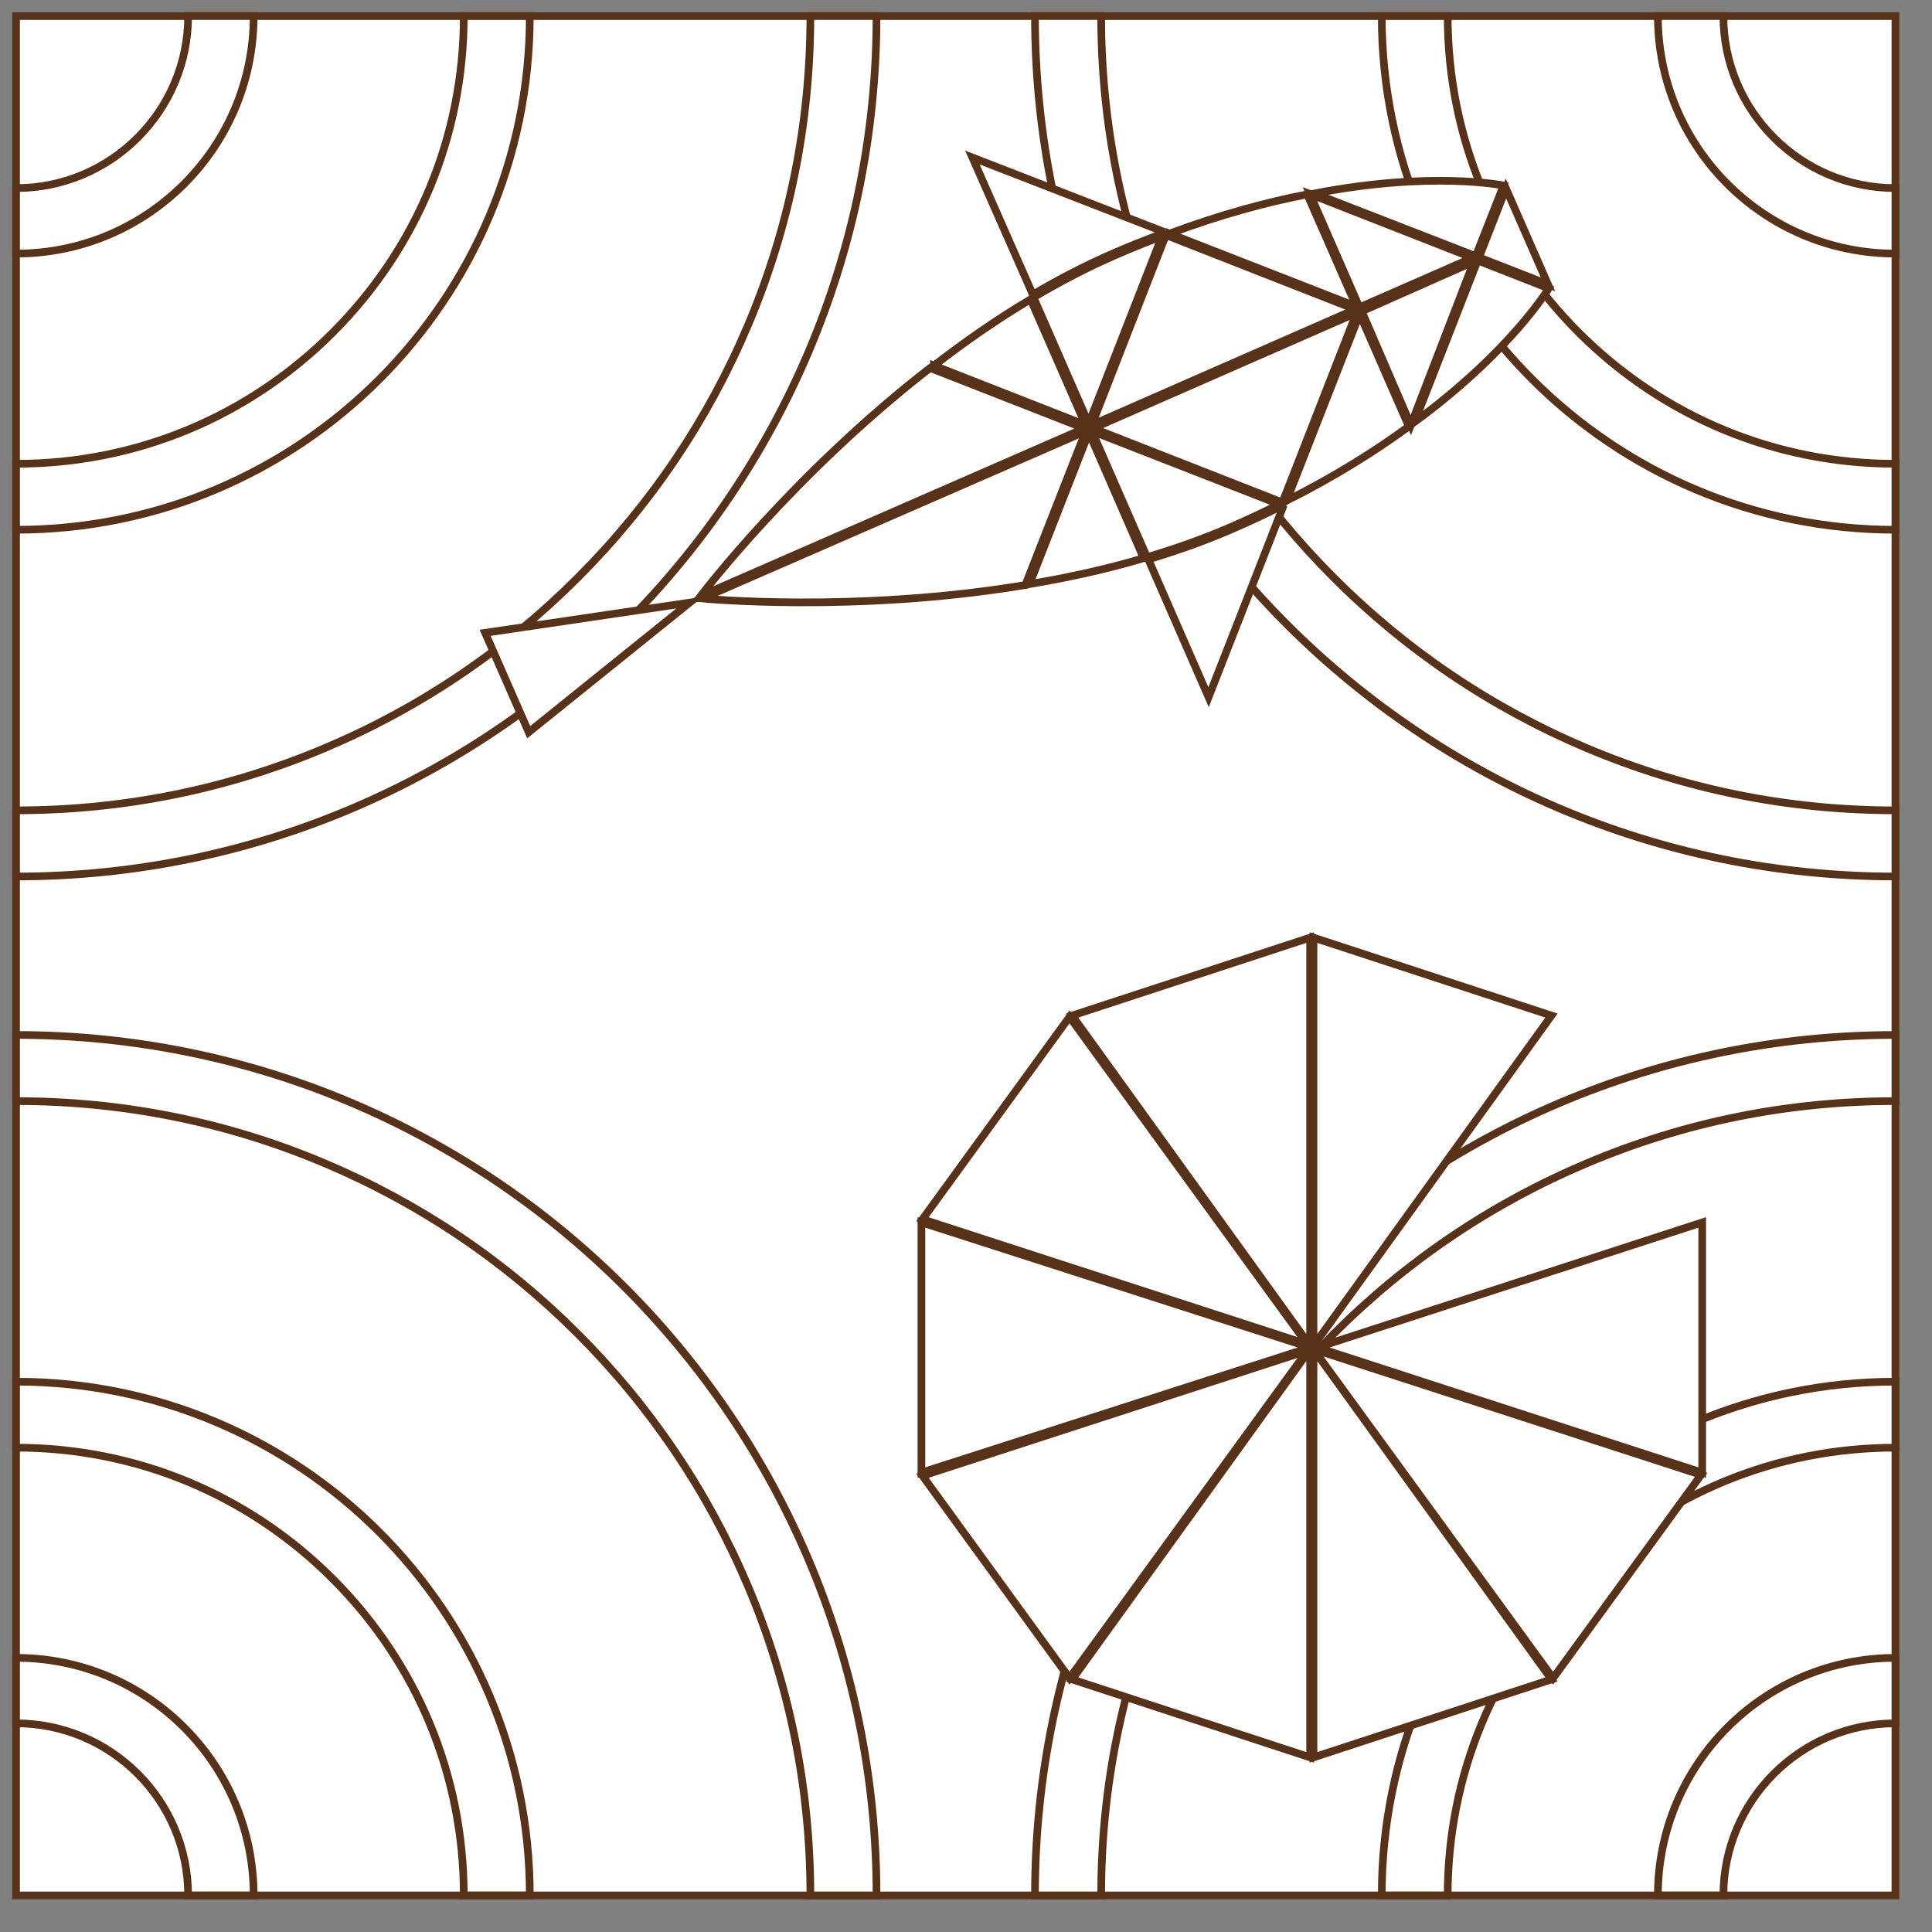 <?xml version="1.0" standalone="no"?><!DOCTYPE svg PUBLIC "-//W3C//DTD SVG 1.1//EN" "http://www.w3.org/Graphics/SVG/1.1/DTD/svg11.dtd"><svg width="100%" height="100%" viewBox="0 0 58 58" version="1.1" xmlns="http://www.w3.org/2000/svg" xmlns:xlink="http://www.w3.org/1999/xlink" xml:space="preserve" style="fill-rule:evenodd;clip-rule:evenodd;"><rect x="0" y="0" width="58" height="58" fill="#808080" stroke="none"/><g><clipPath id="_clip1"><polygon points="0,57.384 0,0 57.385,0 57.385,57.384 0,57.384 "/></clipPath><g clip-path="url(#_clip1)"><g><path d="M56.953,0.431l0,56.52l-56.52,0l0,-56.52l56.52,0Z" style="fill:#fff;fill-rule:nonzero;"/><path d="M56.902,0.483l0,56.419l-56.42,0l0,-56.419l56.42,0Z" style="fill:none;stroke-width:0.23px;stroke:#583119;"/><path d="M0.483,33.056c3.221,0 6.344,0.629 9.281,1.873c2.839,1.201 5.39,2.92 7.58,5.111c2.191,2.191 3.91,4.741 5.112,7.58c1.243,2.939 1.872,6.062 1.872,9.281l1.986,0c0,-14.266 -11.565,-25.831 -25.831,-25.831l0,1.986Z" style="fill:#fff;fill-rule:nonzero;stroke-width:0.23px;stroke:#583119;"/><path d="M0.483,43.46c3.591,0 6.965,1.399 9.505,3.937c2.538,2.539 3.935,5.914 3.935,9.503l1.982,0c0,-8.517 -6.905,-15.421 -15.422,-15.421l0,1.981Z" style="fill:#fff;fill-rule:nonzero;stroke-width:0.23px;stroke:#583119;"/><path d="M0.483,51.736c2.848,0 5.165,2.316 5.165,5.164l1.967,0c0,-3.938 -3.193,-7.13 -7.132,-7.13l0,1.966Z" style="fill:#fff;fill-rule:nonzero;stroke-width:0.23px;stroke:#583119;"/><path d="M0.483,24.327c3.221,0 6.344,-0.631 9.281,-1.874c2.839,-1.2 5.39,-2.919 7.58,-5.11c2.191,-2.191 3.91,-4.741 5.112,-7.58c1.243,-2.939 1.872,-6.062 1.872,-9.281l1.986,0c0,14.266 -11.565,25.831 -25.831,25.831l0,-1.986Z" style="fill:#fff;fill-rule:nonzero;stroke-width:0.23px;stroke:#583119;"/><path d="M0.483,13.923c3.591,0 6.965,-1.399 9.505,-3.937c2.538,-2.539 3.935,-5.915 3.935,-9.503l1.982,0c0,8.517 -6.905,15.421 -15.422,15.421l0,-1.981Z" style="fill:#fff;fill-rule:nonzero;stroke-width:0.23px;stroke:#583119;"/><path d="M0.483,5.647c2.848,0 5.165,-2.318 5.165,-5.165l1.967,0c0,3.939 -3.193,7.131 -7.132,7.131l0,-1.966Z" style="fill:#fff;fill-rule:nonzero;stroke-width:0.23px;stroke:#583119;"/><path d="M56.902,33.056c-3.22,0 -6.343,0.629 -9.281,1.873c-2.839,1.201 -5.389,2.92 -7.579,5.111c-2.191,2.191 -3.91,4.741 -5.112,7.58c-1.243,2.939 -1.872,6.062 -1.872,9.281l-1.987,0c0,-14.266 11.566,-25.831 25.831,-25.831l0,1.986Z" style="fill:#fff;fill-rule:nonzero;stroke-width:0.23px;stroke:#583119;"/><path d="M56.902,43.46c-3.59,0 -6.964,1.399 -9.504,3.937c-2.539,2.539 -3.937,5.914 -3.937,9.503l-1.98,0c0,-8.517 6.904,-15.421 15.421,-15.421l0,1.981Z" style="fill:#fff;fill-rule:nonzero;stroke-width:0.23px;stroke:#583119;"/><path d="M56.902,51.736c-2.848,0 -5.164,2.316 -5.164,5.164l-1.967,0c0,-3.938 3.193,-7.13 7.131,-7.13l0,1.966Z" style="fill:#fff;fill-rule:nonzero;stroke-width:0.23px;stroke:#583119;"/><path d="M56.902,24.327c-3.22,0 -6.343,-0.631 -9.281,-1.874c-2.839,-1.2 -5.389,-2.919 -7.579,-5.11c-2.191,-2.191 -3.91,-4.741 -5.112,-7.58c-1.243,-2.939 -1.872,-6.062 -1.872,-9.281l-1.987,0c0,14.266 11.566,25.831 25.831,25.831l0,-1.986Z" style="fill:#fff;fill-rule:nonzero;stroke-width:0.23px;stroke:#583119;"/><path d="M56.902,13.923c-3.59,0 -6.964,-1.399 -9.504,-3.937c-2.539,-2.539 -3.937,-5.915 -3.937,-9.503l-1.98,0c0,8.517 6.904,15.421 15.421,15.421l0,-1.981Z" style="fill:#fff;fill-rule:nonzero;stroke-width:0.23px;stroke:#583119;"/><path d="M56.902,5.647c-2.848,0 -5.164,-2.318 -5.164,-5.165l-1.967,0c0,3.939 3.193,7.131 7.131,7.131l0,-1.966Z" style="fill:#fff;fill-rule:nonzero;stroke-width:0.23px;stroke:#583119;"/><path d="M38.622,15.033l2.196,-5.606l1.476,3.375c-1.003,0.735 -2.22,1.501 -3.672,2.231Z" style="fill:#fff;fill-rule:nonzero;stroke-width:0.23px;stroke:#583119;"/><path d="M39.327,5.827l1.485,3.4l3.394,-1.487l-4.879,-1.913Z" style="fill:#fff;fill-rule:nonzero;stroke-width:0.23px;stroke:#583119;"/><path d="M35,7.057l-2.224,5.699l7.911,-3.468l-5.687,-2.231Z" style="fill:#fff;fill-rule:nonzero;stroke-width:0.23px;stroke:#583119;"/><path d="M28.038,10.976l4.552,1.784l-1.652,-3.774c-1.021,0.608 -1.993,1.288 -2.9,1.99Z" style="fill:#fff;fill-rule:nonzero;stroke-width:0.23px;stroke:#583119;"/><path d="M21.078,17.967l11.516,-5.022l-1.812,4.618c-5.123,0.85 -9.704,0.404 -9.704,0.404Z" style="fill:#fff;fill-rule:nonzero;stroke-width:0.23px;stroke:#583119;"/><path d="M36.986,15.805c-0.826,0.36 -1.684,0.665 -2.552,0.922l-1.655,-3.785l5.626,2.197c-0.45,0.228 -0.923,0.449 -1.419,0.666" style="fill:#fff;fill-rule:nonzero;"/><path d="M36.986,15.805c-0.826,0.36 -1.684,0.665 -2.552,0.922l-1.655,-3.785l5.626,2.197c-0.45,0.228 -0.923,0.449 -1.419,0.666Z" style="fill:none;stroke-width:0.23px;stroke:#583119;"/><path d="M46.493,8.657c0,0 -1.126,1.88 -4.027,4.012l1.894,-4.849l2.133,0.837Z" style="fill:#fff;fill-rule:nonzero;stroke-width:0.23px;stroke:#583119;"/><path d="M35.112,7.013l5.609,2.19l-1.477,-3.369c-1.221,0.237 -2.608,0.608 -4.132,1.179Z" style="fill:#fff;fill-rule:nonzero;stroke-width:0.23px;stroke:#583119;"/><path d="M21.035,17.891l11.518,-5.031l-4.631,-1.813c-4.106,3.181 -6.887,6.844 -6.887,6.844Z" style="fill:#fff;fill-rule:nonzero;stroke-width:0.23px;stroke:#583119;"/><path d="M33.432,7.683c-0.824,0.361 -1.628,0.783 -2.406,1.245l1.658,3.791l2.199,-5.626c-0.471,0.176 -0.955,0.373 -1.451,0.59" style="fill:#fff;fill-rule:nonzero;"/><path d="M33.432,7.683c-0.824,0.361 -1.628,0.783 -2.406,1.245l1.658,3.791l2.199,-5.626c-0.471,0.176 -0.955,0.373 -1.451,0.59Z" style="fill:none;stroke-width:0.23px;stroke:#583119;"/><path d="M45.138,5.569c0,0 -2.141,-0.445 -5.678,0.239l4.843,1.882l0.835,-2.121Z" style="fill:#fff;fill-rule:nonzero;stroke-width:0.23px;stroke:#583119;"/><path d="M42.354,12.762l-1.473,-3.416l3.365,-1.493l-1.892,4.909Z" style="fill:#fff;fill-rule:nonzero;stroke-width:0.23px;stroke:#583119;"/><path d="M38.499,15.086l-5.683,-2.229l7.909,-3.468l-2.226,5.697Z" style="fill:#fff;fill-rule:nonzero;stroke-width:0.23px;stroke:#583119;"/><path d="M30.907,17.534l1.781,-4.552l1.647,3.775c-1.139,0.337 -2.297,0.588 -3.428,0.777Z" style="fill:#fff;fill-rule:nonzero;stroke-width:0.23px;stroke:#583119;"/><path d="M46.471,8.537l-1.261,-2.879l-0.809,2.069l2.07,0.81Z" style="fill:#fff;fill-rule:nonzero;stroke-width:0.23px;stroke:#583119;"/><path d="M15.872,21.981l-1.308,-2.983l6.139,-0.907l-4.831,3.89Z" style="fill:#fff;fill-rule:nonzero;stroke-width:0.23px;stroke:#583119;"/><path d="M34.831,7.039c0.014,-0.036 0.03,-0.072 0.041,-0.106l-5.68,-2.204l1.815,4.114c0.786,-0.463 1.599,-0.885 2.432,-1.246c0.475,-0.205 0.939,-0.391 1.392,-0.558Z" style="fill:#fff;fill-rule:nonzero;stroke-width:0.23px;stroke:#583119;"/><path d="M38.391,15.23c0.037,0.013 0.069,0.026 0.106,0.04l-2.215,5.66l-1.809,-4.139c0.872,-0.258 1.734,-0.566 2.564,-0.928c0.472,-0.207 0.922,-0.417 1.354,-0.633Z" style="fill:#fff;fill-rule:nonzero;stroke-width:0.23px;stroke:#583119;"/><path d="M39.331,40.503l-7.144,9.914l7.144,2.341l0,-12.255Z" style="fill:#fff;fill-rule:nonzero;stroke-width:0.23px;stroke:#583119;"/><path d="M27.694,44.304l4.414,6.075l7.142,-9.831l-11.556,3.756Z" style="fill:#fff;fill-rule:nonzero;stroke-width:0.23px;stroke:#583119;"/><path d="M39.331,40.453l-11.669,-3.756l0,7.512l11.669,-3.756Z" style="fill:#fff;fill-rule:nonzero;stroke-width:0.23px;stroke:#583119;"/><path d="M39.432,40.503l0,12.255l7.144,-2.341l-7.144,-9.914Z" style="fill:#fff;fill-rule:nonzero;stroke-width:0.23px;stroke:#583119;"/><path d="M39.432,40.503l7.192,9.877l4.445,-6.104l-11.637,-3.773Z" style="fill:#fff;fill-rule:nonzero;stroke-width:0.23px;stroke:#583119;"/><path d="M32.108,30.527l-4.415,6.076l11.556,3.754l-7.141,-9.83Z" style="fill:#fff;fill-rule:nonzero;stroke-width:0.23px;stroke:#583119;"/><path d="M39.331,28.148l-7.144,2.34l7.144,9.914l0,-12.254Z" style="fill:#fff;fill-rule:nonzero;stroke-width:0.23px;stroke:#583119;"/><path d="M39.544,40.453l11.557,3.756l0,-7.511l-11.557,3.755Z" style="fill:#fff;fill-rule:nonzero;stroke-width:0.23px;stroke:#583119;"/><path d="M39.432,28.148l0,12.254l7.144,-9.914l-7.144,-2.34Z" style="fill:#fff;fill-rule:nonzero;stroke-width:0.23px;stroke:#583119;"/></g></g></g></svg>